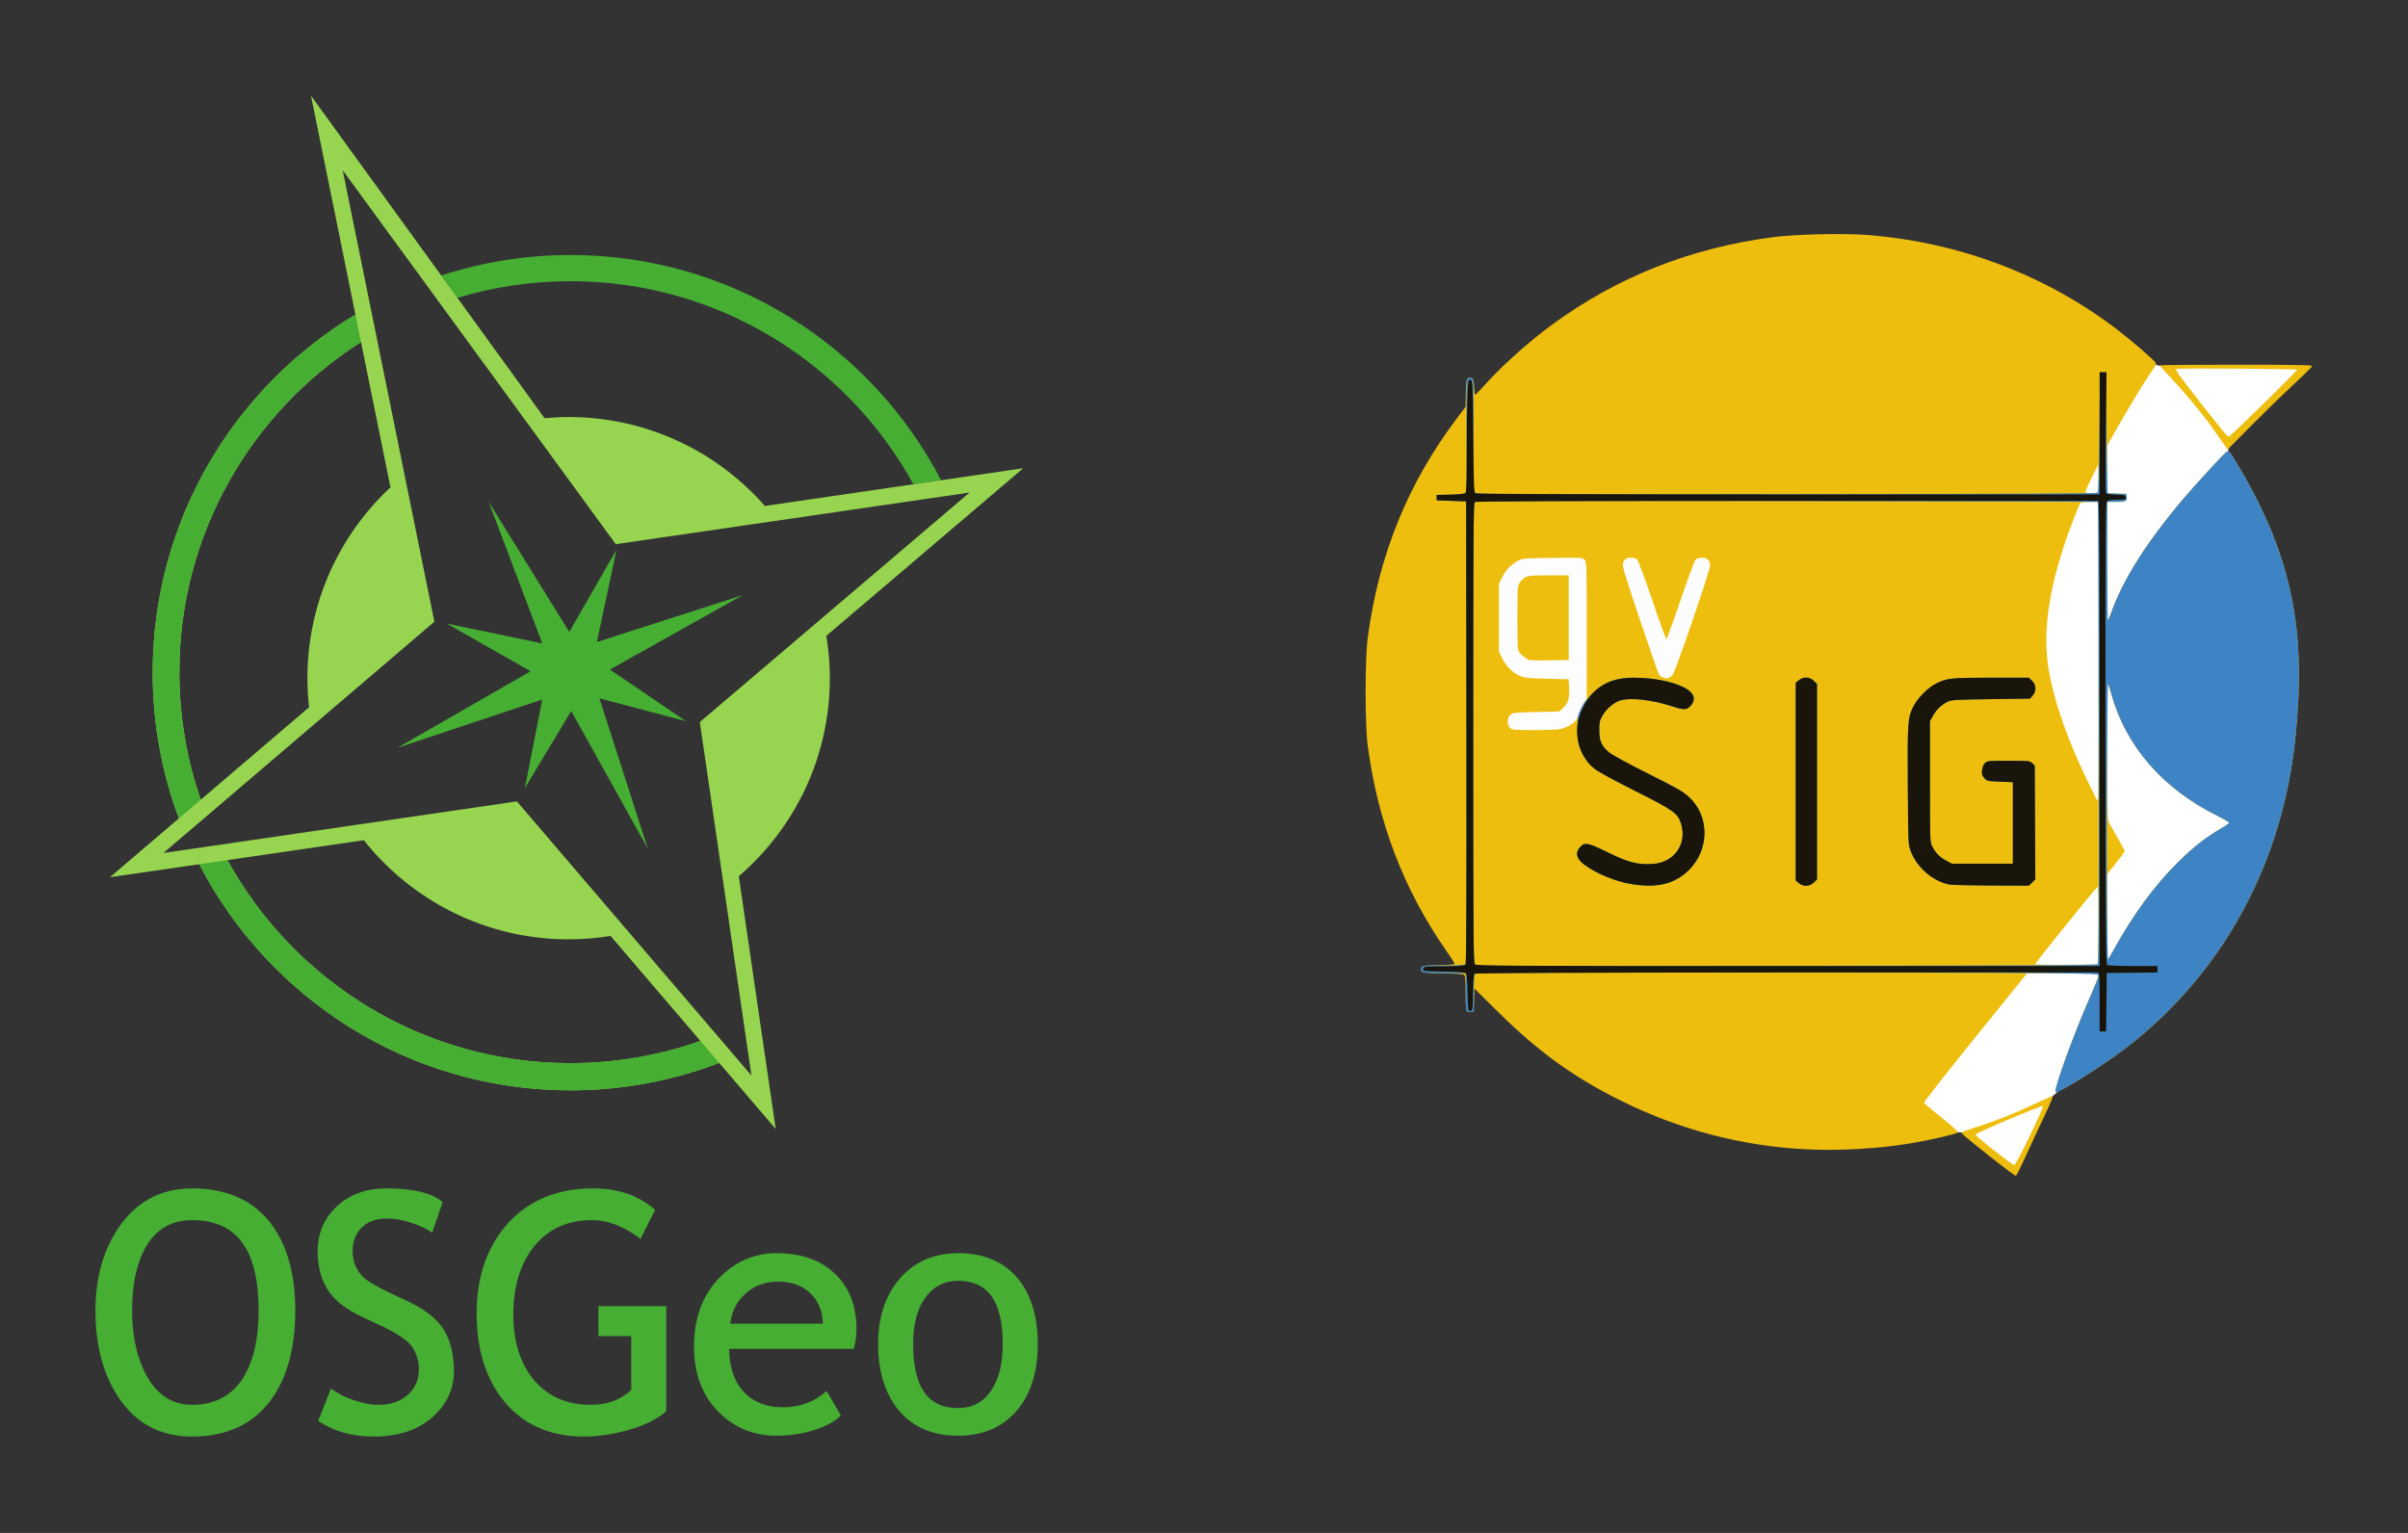 <?xml version="1.0" encoding="UTF-8" standalone="no"?>
<!-- Created with Inkscape (http://www.inkscape.org/) -->

<svg
   xmlns:dc="http://purl.org/dc/elements/1.1/"
   xmlns:cc="http://creativecommons.org/ns#"
   xmlns:rdf="http://www.w3.org/1999/02/22-rdf-syntax-ns#"
   xmlns:svg="http://www.w3.org/2000/svg"
   xmlns="http://www.w3.org/2000/svg"
   xmlns:sodipodi="http://sodipodi.sourceforge.net/DTD/sodipodi-0.dtd"
   xmlns:inkscape="http://www.inkscape.org/namespaces/inkscape"
   width="251.548"
   height="160.178"
   id="svg2"
   version="1.1"
   inkscape:version="0.48.3.1 r9886"
   inkscape:export-filename="/home/jsanz/src/github/slides-9gvsig/imgs/osgeo-gvsig.png"
   inkscape:export-xdpi="286.23001"
   inkscape:export-ydpi="286.23001"
   sodipodi:docname="osgeo-gvsig.svg">
  <rect width="100%" height="100%" fill="#333333" stroke="none"/>
  <defs
     id="defs4">
    <clipPath
       id="clipPath17"
       clipPathUnits="userSpaceOnUse">
      <path
         inkscape:connector-curvature="0"
         id="path19"
         d="M 0,792 612,792 612,0 0,0 0,792 z" />
    </clipPath>
    <inkscape:perspective
       id="perspective9"
       inkscape:persp3d-origin="372.04724 : 350.78739 : 1"
       inkscape:vp_z="744.09448 : 526.18109 : 1"
       inkscape:vp_y="0 : 1000 : 0"
       inkscape:vp_x="0 : 526.18109 : 1"
       sodipodi:type="inkscape:persp3d" />
    <inkscape:perspective
       sodipodi:type="inkscape:persp3d"
       inkscape:vp_x="0 : 526.18109 : 1"
       inkscape:vp_y="0 : 1000 : 0"
       inkscape:vp_z="744.09448 : 526.18109 : 1"
       inkscape:persp3d-origin="372.04724 : 350.78739 : 1"
       id="perspective2390" />
    <inkscape:perspective
       id="perspective10"
       inkscape:persp3d-origin="372.04724 : 350.78739 : 1"
       inkscape:vp_z="744.09448 : 526.18109 : 1"
       inkscape:vp_y="0 : 1000 : 0"
       inkscape:vp_x="0 : 526.18109 : 1"
       sodipodi:type="inkscape:persp3d" />
  </defs>
  <sodipodi:namedview
     id="base"
     pagecolor="#16ff43"
     bordercolor="#666666"
     borderopacity="1.0"
     inkscape:pageopacity="0"
     inkscape:pageshadow="2"
     inkscape:zoom="1.979899"
     inkscape:cx="124.69121"
     inkscape:cy="147.12732"
     inkscape:document-units="px"
     inkscape:current-layer="layer1"
     showgrid="false"
     fit-margin-top="10"
     fit-margin-left="10"
     fit-margin-right="10"
     fit-margin-bottom="10"
     inkscape:window-width="1916"
     inkscape:window-height="1157"
     inkscape:window-x="0"
     inkscape:window-y="41"
     inkscape:window-maximized="0" />
  <g
     inkscape:groupmode="layer"
     id="layer2"
     inkscape:label="fondo-gvsig"
     transform="translate(1.3001205e-6,-3.1634812e-8)" />
  <g
     inkscape:label="Capa 1"
     inkscape:groupmode="layer"
     id="layer1"
     transform="translate(-333.317,-4.349)"
     style="display:inline">
    <g
       id="g3730"
       transform="matrix(0.681,0,0,0.681,282.286,17.659)">
      <g
         transform="matrix(0.607,0,0,0.607,-47.645,126.527)"
         id="g3708">
        <g
           id="g21"
           transform="matrix(1.25,0,0,-1.25,239.34,107.711)">
          <path
             d="m 0,0 c -2.13,3.634 -3.21,8.231 -3.21,13.663 0,5.647 1.053,10.163 3.123,13.423 2.051,3.226 5.085,4.858 9.016,4.858 9.046,0 13.441,-5.978 13.441,-18.281 C 22.37,7.63 21.205,2.883 18.908,-0.442 16.634,-3.736 13.274,-5.404 8.929,-5.404 5.108,-5.404 2.106,-3.586 0,0 m -5.357,31.244 c -3.491,-4.698 -5.262,-10.612 -5.262,-17.581 0,-7.401 1.734,-13.557 5.163,-18.297 3.445,-4.77 8.283,-7.189 14.382,-7.189 6.678,0 11.882,2.289 15.47,6.801 3.572,4.496 5.386,10.782 5.386,18.685 0,7.715 -1.808,13.816 -5.374,18.147 -3.574,4.347 -8.783,6.55 -15.482,6.55 -5.967,0 -10.769,-2.395 -14.283,-7.116"
             style="fill:#46ae33;fill-opacity:1;fill-rule:nonzero;stroke:none"
             id="path23"
             inkscape:connector-curvature="0" />
        </g>
        <g
           id="g25"
           transform="matrix(1.25,0,0,-1.25,287.085,64.274)">
          <path
             d="m 0,0 c -2.586,-2.399 -3.895,-5.466 -3.895,-9.111 0,-2.982 0.668,-5.579 1.991,-7.709 1.318,-2.132 3.664,-3.995 6.976,-5.538 l 3.862,-1.807 c 3.408,-1.606 5.56,-3.1 6.392,-4.439 0.832,-1.338 1.252,-2.81 1.252,-4.372 0,-2.076 -0.75,-3.808 -2.236,-5.147 -1.488,-1.347 -3.494,-2.031 -5.971,-2.031 -1.402,0 -3.017,0.296 -4.805,0.889 -1.785,0.586 -3.293,1.328 -4.484,2.207 l -0.279,0.207 -2.592,-6.545 0.176,-0.117 c 3.045,-2.031 6.763,-3.06 11.056,-3.06 4.891,0 8.852,1.291 11.782,3.837 2.941,2.553 4.435,5.708 4.435,9.378 0,3.354 -0.68,6.159 -2.025,8.345 -1.346,2.188 -3.707,4.09 -7.02,5.657 l -3.935,1.868 c -2.508,1.212 -4.188,2.157 -4.985,2.819 -0.785,0.648 -1.408,1.465 -1.845,2.429 -0.444,0.969 -0.666,2.057 -0.666,3.239 0,1.906 0.621,3.49 1.843,4.701 1.225,1.214 2.94,1.826 5.094,1.826 1.496,0 3.15,-0.297 4.916,-0.875 1.762,-0.584 3.086,-1.191 3.943,-1.808 l 0.288,-0.215 2.113,6.218 -0.139,0.116 C 19.121,2.719 15.33,3.61 9.969,3.61 5.934,3.61 2.578,2.396 0,0"
             style="fill:#46ae33;fill-opacity:1;fill-rule:nonzero;stroke:none"
             id="path27"
             inkscape:connector-curvature="0" />
        </g>
        <g
           id="g29"
           transform="matrix(1.25,0,0,-1.25,330.354,68.534)">
          <path
             d="m 0,0 c -4.223,-4.647 -6.365,-10.792 -6.365,-18.251 0,-7.48 1.953,-13.564 5.806,-18.084 3.866,-4.53 9.202,-6.83 15.864,-6.83 2.951,0 6.039,0.466 9.17,1.374 3.142,0.911 5.63,2.14 7.396,3.644 l 0.096,0.076 0,21.3 -13.711,0 0,-6.083 6.633,0 0,-10.875 c -2.09,-1.997 -4.848,-3.017 -8.209,-3.017 -4.805,0 -8.647,1.677 -11.428,4.989 -2.791,3.322 -4.203,7.778 -4.203,13.24 0,5.748 1.439,10.428 4.285,13.905 2.832,3.463 6.752,5.216 11.658,5.216 3.086,0 6.287,-1.216 9.518,-3.609 l 0.254,-0.187 2.947,5.865 -0.156,0.135 C 26.377,5.601 22.217,7.021 17.182,7.021 10.01,7.021 4.229,4.655 0,0"
             style="fill:#46ae33;fill-opacity:1;fill-rule:nonzero;stroke:none"
             id="path31"
             inkscape:connector-curvature="0" />
        </g>
        <g
           id="g33"
           transform="matrix(1.25,0,0,-1.25,390.081,86.588)">
          <path
             d="m 0,0 c 1.814,1.733 4.098,2.612 6.783,2.612 2.875,0 5.178,-0.894 6.84,-2.663 1.455,-1.559 2.18,-3.539 2.236,-5.841 l -18.742,0 C -2.598,-3.573 -1.662,-1.575 0,0 m -4.854,3.604 c -3.55,-3.531 -5.351,-8.276 -5.351,-14.106 0,-5.62 1.756,-10.154 5.219,-13.49 3.115,-3.027 6.951,-4.561 11.41,-4.561 3.074,0 5.898,0.472 8.408,1.406 2.006,0.71 3.527,1.574 4.512,2.569 l 0.142,0.143 -2.884,4.932 -0.239,-0.215 c -2.316,-2.045 -5.25,-3.083 -8.724,-3.083 -3.039,0 -5.549,0.947 -7.475,2.809 -2.133,2.095 -3.221,5.134 -3.269,9.011 l 25.205,0 0.052,0.195 c 0.332,1.178 0.5,2.48 0.5,3.873 0,4.531 -1.412,8.225 -4.205,10.973 C 15.57,6.916 11.551,8.366 6.502,8.366 2.146,8.366 -1.67,6.763 -4.854,3.604"
             style="fill:#46ae33;fill-opacity:1;fill-rule:nonzero;stroke:none"
             id="path35"
             inkscape:connector-curvature="0" />
        </g>
        <g
           id="g37"
           transform="matrix(1.25,0,0,-1.25,432.707,99.103)">
          <path
             d="m 0,0 c 0,3.992 0.838,7.162 2.488,9.422 1.633,2.233 3.848,3.365 6.588,3.365 6.084,0 9.043,-4.181 9.043,-12.787 0,-4.015 -0.814,-7.22 -2.428,-9.526 -1.587,-2.276 -3.812,-3.426 -6.615,-3.426 C 2.969,-12.952 0,-8.717 0,0 M -2.641,13.292 C -5.586,9.927 -7.08,5.458 -7.08,0 c 0,-5.627 1.432,-10.174 4.258,-13.504 2.834,-3.343 6.836,-5.037 11.898,-5.037 4.951,0 8.918,1.677 11.799,4.985 2.869,3.303 4.322,7.861 4.322,13.556 0,5.714 -1.42,10.253 -4.224,13.487 -2.815,3.244 -6.815,4.891 -11.897,4.891 -4.818,0 -8.763,-1.711 -11.717,-5.086"
             style="fill:#46ae33;fill-opacity:1;fill-rule:nonzero;stroke:none"
             id="path39"
             inkscape:connector-curvature="0" />
        </g>
      </g>
      <g
         id="g3720">
        <g
           id="g125"
           transform="matrix(1.25,0,0,-1.25,166.498,78.963)">
          <path
             d="m 0,0 17.893,5.752 -16.295,-9.135 9.334,-6.34 -10.619,2.807 5.941,-18.463 -9.404,16.9 -5.688,-9.453 2.135,10.875 -17.781,-5.935 16.347,9.4 -10.282,5.85 11.716,-2.43 -6.584,17.391 L -3.389,1.246 2.41,11.334 0,0 z"
             style="fill:#46ae33;fill-opacity:1;fill-rule:evenodd;stroke:none"
             id="path127"
             inkscape:connector-curvature="0" />
        </g>
        <g
           id="g129"
           transform="matrix(1.25,0,0,-1.25,162.439,23.602)">
          <path
             d="m 0,0 c 18.144,0 33.927,-10.073 42.085,-24.928 l 3.402,0.497 C 36.944,-8.01 19.79,3.215 0,3.215 c -5.536,0 -10.863,-0.889 -15.858,-2.512 l 1.988,-2.746 C -9.478,-0.72 -4.823,0 0,0"
             style="fill:#46ae33;fill-opacity:1;fill-rule:nonzero;stroke:none"
             id="path131"
             inkscape:connector-curvature="0" />
        </g>
        <g
           id="g133"
           transform="matrix(1.25,0,0,-1.25,190.203,145.481)">
          <path
             d="m 0,0 -28.781,33.65 -43.373,-6.333 32.799,28.005 0.447,0.383 -11.249,55.417 33.51,-45.9 L 26.767,71.56 -6.334,43.383 0,0 z m -22.211,1.519 c -18.143,0 -33.932,10.07 -42.09,24.923 l 16.735,2.444 c 5.872,-7.41 14.944,-12.17 25.133,-12.17 1.753,0 3.471,0.146 5.147,0.417 L -6.26,4.241 C -11.251,2.481 -16.617,1.519 -22.211,1.519 m -25.701,88.513 3.616,-17.826 c -6.269,-5.852 -10.193,-14.184 -10.193,-23.435 0,-1.208 0.072,-2.396 0.202,-3.568 l -13.408,-11.449 0.117,0.1 c -1.693,4.909 -2.626,10.172 -2.626,15.657 0,17.049 8.896,32.009 22.292,40.521 M 9.622,48.771 c 0,1.773 -0.15,3.509 -0.427,5.205 L 33.356,74.544 1.651,69.914 c -5.875,6.689 -14.483,10.915 -24.084,10.915 -0.996,0 -1.979,-0.052 -2.952,-0.141 l -28.662,39.583 5.449,-26.862 c -14.906,-8.967 -24.88,-25.297 -24.88,-43.961 0,-6.293 1.139,-12.316 3.214,-17.886 l -8.461,-7.225 10.961,1.601 c 8.525,-16.482 25.716,-27.755 45.553,-27.755 6.434,0 12.583,1.199 18.254,3.366 l 6.936,-8.11 -4.53,31.023 C 5.286,30.341 9.622,39.047 9.622,48.771"
             style="fill:#97d550;fill-opacity:1;fill-rule:nonzero;stroke:none"
             id="path135"
             inkscape:connector-curvature="0" />
        </g>
        <g
           id="g137"
           transform="matrix(1.25,0,0,-1.25,105.498,113.059)">
          <path
             d="m 0,0 c 8.524,-16.481 25.716,-27.755 45.553,-27.755 6.433,0 12.583,1.199 18.254,3.366 l -2.303,2.693 c -4.991,-1.76 -10.358,-2.723 -15.951,-2.723 -18.144,0 -33.932,10.07 -42.09,24.924 L 0,0 z M 19.166,67.472 C 4.26,58.505 -5.714,42.175 -5.714,23.511 c 0,-6.293 1.139,-12.317 3.214,-17.887 l 2.686,2.293 c -1.694,4.908 -2.626,10.172 -2.626,15.656 0,17.049 8.896,32.009 22.292,40.522 l -0.686,3.377 z"
             style="fill:#46ae33;fill-opacity:1;fill-rule:nonzero;stroke:none"
             id="path139"
             inkscape:connector-curvature="0" />
        </g>
      </g>
    </g>
    <g
       id="g3886"
       transform="translate(-25.759,-1.01)">
      <path
         transform="translate(333.317,4.349)"
         inkscape:connector-curvature="0"
         id="path3115"
         d="m 245,37.37 11.25,3.304 2.5,5.893 -0.804,5.536 2.679,35.446 c 0,0 -11.071,19.375 -11.696,19.643 -0.625,0.268 -7.768,7.5 -7.768,7.5 l -5.893,5.179 -8.75,-0.982 -5.536,-7.589 z"
         style="fill:#ffffff;fill-opacity:1;stroke:none" />
      <g
         inkscape:label="Capa 1"
         id="layer1-8"
         transform="matrix(0.114,0,0,0.112,573.427,54.807)">
        <rect
           style="opacity:0.99;fill:#ffffff;fill-opacity:1;fill-rule:nonzero;stroke:none;stroke-width:8;marker:none;visibility:visible;display:inline;overflow:visible;enable-background:accumulate"
           id="rect2395"
           width="210.714"
           height="215"
           x="114.286"
           y="272.933"
           transform="translate(-628.92,-223.127)"
           rx="18.686"
           ry="18.686" />
        <path
           inkscape:connector-curvature="0"
           style="fill:#ffffff;fill-opacity:1;fill-rule:evenodd;stroke:none"
           d="m 735.644,123.811 126.269,0.253 -71.468,70.206 -54.801,-70.458 z"
           id="path3167"
           transform="translate(-628.92,-223.127)" />
        <path
           inkscape:connector-curvature="0"
           style="fill:#ffffff;fill-opacity:1;fill-rule:evenodd;stroke:none"
           d="m 551.796,838.494 73.489,-29.547 -17.425,39.901 L 595.99,874.607 551.796,838.494 z"
           id="path3169"
           transform="translate(-628.92,-223.127)" />
        <g
           id="g2389">
          <g
             transform="translate(-371.562,-45.871)"
             id="g2406">
            <path
               inkscape:connector-curvature="0"
               id="path2412"
               d="m 315.679,684.063 c -24.943,-20.117 -27.7,-22.544 -26.649,-23.464 0.416,-0.364 6.597,-2.56 13.736,-4.88 18.135,-5.893 33.326,-12.037 52.417,-21.201 9.018,-4.329 16.555,-7.871 16.75,-7.871 1.205,0 -0.555,4.523 -7.797,20.039 -4.483,9.604 -11.846,25.766 -16.363,35.916 -4.517,10.15 -8.659,18.603 -9.206,18.786 -0.547,0.182 -10.846,-7.614 -22.887,-17.325 z m 35.593,-19.915 c 7.036,-14.85 12.466,-27.354 12.068,-27.786 -1.032,-1.118 -62.215,25.292 -61.774,26.665 0.615,1.915 34.143,28.679 35.567,28.392 0.74,-0.149 7.103,-12.421 14.139,-27.271 z m -204.986,12.486 c -58.101,-2.946 -115.219,-18.085 -168,-44.527 -44.215,-22.15 -76.607,-45.826 -113.716,-83.117 l -22.216,-22.325 -0.284,10.741 -0.284,10.741 -2.891,0.33 c -1.642,0.187 -3.256,-0.245 -3.735,-1 -0.464,-0.732 -0.85,-8.362 -0.859,-16.958 -0.011,-11.736 -0.345,-15.901 -1.34,-16.727 -0.828,-0.687 -8.197,-1.202 -19.642,-1.372 -16.177,-0.241 -18.447,-0.478 -19.42,-2.023 -0.803,-1.275 -0.804,-2.225 -4.5e-4,-3.5 0.954,-1.514 3.073,-1.787 15.745,-2.027 8.855,-0.167 14.643,-0.67 14.643,-1.271 0,-0.547 -3.76,-6.497 -8.356,-13.223 -38.464,-56.29 -62.079,-119.276 -71.32,-190.229 -2.631,-20.199 -2.621,-80.752 0.017,-101 10.023,-76.936 36.936,-144.289 81.742,-204.568 l 7.855,-10.568 0.281,-12.825 c 0.24,-10.935 0.539,-12.987 2.031,-13.927 1.273,-0.801 2.227,-0.802 3.5,-0.002 1.348,0.847 1.818,2.741 2.044,8.245 0.162,3.93 0.635,7.145 1.052,7.145 0.417,0 4.305,-4.071 8.639,-9.046 15.159,-17.401 40.626,-40.613 61.959,-56.475 59.987,-44.603 126.611,-71.423 202.555,-81.543 19.973,-2.661 64.21,-3.709 85.569,-2.026 84.795,6.681 164.368,37.414 230.431,89 12.192,9.52 32.672,27.531 34.292,30.158 0.722,1.17 0.074,2.817 -2.56,6.5 -5.832,8.157 -19.417,30.736 -30.908,51.371 l -10.825,19.439 0,22.272 0,22.272 8.75,0.289 8.75,0.289 0.33,2.891 c 0.447,3.917 -0.996,4.575 -10.08,4.593 l -7.75,0.015 0,55.667 c 0,30.617 0.274,55.392 0.609,55.057 0.335,-0.335 1.856,-4.17 3.379,-8.523 10.412,-29.749 32.463,-65.149 64.907,-104.201 10.05,-12.097 33.777,-38.556 38.804,-43.271 3.57,-3.349 3.533,-3.38 11.023,9.271 43.768,73.923 60.238,138.074 56.361,219.52 -2.396,50.334 -9.085,89.538 -22.234,130.317 -24.674,76.522 -70.302,143.138 -131.849,192.496 -22.296,17.881 -66.032,46.035 -68.178,43.889 -1.992,-1.992 16.402,-53.914 30.8,-86.939 4.608,-10.569 8.378,-20.132 8.378,-21.25 0,-2.003 -0.488,-2.033 -32.844,-2.033 l -32.844,0 -47.226,59.518 c -25.974,32.735 -47.082,60.139 -46.906,60.897 0.176,0.758 7.426,7.121 16.112,14.14 10.268,8.297 15.451,13.102 14.816,13.737 -1.467,1.467 -26.617,7.337 -43.608,10.177 -30.106,5.032 -65.145,7.057 -95.5,5.517 z M 414.048,467.81 c 0.166,-22.909 -0.092,-36.213 -0.698,-36 -1.271,0.447 -57.065,70.817 -57.065,71.973 0,0.512 12.294,0.782 28.75,0.63 l 28.75,-0.265 0.263,-36.338 z m 13.828,23.088 c 18.432,-33.933 38.351,-61.432 60.317,-83.268 13.477,-13.397 23.465,-21.37 37.01,-29.541 4.659,-2.811 8.607,-5.522 8.772,-6.026 0.165,-0.503 -4.81,-3.502 -11.056,-6.664 -49.907,-25.265 -83.6,-64.746 -97.007,-113.674 -1.408,-5.139 -2.8,-9.583 -3.094,-9.876 -0.293,-0.293 -0.533,28.139 -0.533,63.183 0,56.91 0.174,64.058 1.629,66.917 0.896,1.76 4.496,8.214 8,14.342 3.504,6.128 6.371,11.594 6.371,12.146 0,0.552 -3.6,5.598 -8,11.212 l -8,10.208 0,39.896 c 0,21.943 0.189,39.896 0.419,39.896 0.23,0 2.558,-3.938 5.172,-8.75 z m -13.591,-278.75 0,-139.5 -7.878,0 c -5.098,0 -8.233,0.441 -8.884,1.25 -0.554,0.688 -3.715,8.45 -7.024,17.25 -21.118,56.152 -28.184,101.368 -21.723,139 3.771,21.961 11.671,47.695 23.093,75.217 6.921,16.677 20.899,46.283 21.852,46.283 0.31,0 0.564,-62.775 0.564,-139.5 z m -493.033,72.414 c 2.786,-0.597 7.189,-2.55 9.785,-4.339 3.95,-2.722 5.055,-4.226 6.774,-9.218 1.13,-3.281 3.273,-8.046 4.764,-10.589 l 2.71,-4.624 0,-63.572 c 0,-62.84 -0.024,-63.596 -2.058,-65.63 -1.993,-1.993 -2.922,-2.049 -29.25,-1.75 -24.311,0.276 -27.562,0.507 -30.692,2.183 -7.159,3.834 -11.855,8.586 -15.2,15.381 l -3.3,6.703 0,31.521 0,31.521 2.66,5.675 c 3.571,7.617 9.742,14.093 16.113,16.908 4.709,2.081 7.21,2.365 25.227,2.863 l 20,0.553 0.314,8 c 0.393,9.998 -0.795,14.119 -5.34,18.528 l -3.578,3.472 -21.345,0.5 c -18.76,0.439 -21.587,0.719 -23.343,2.31 -3.907,3.54 -3.191,11.945 1.167,13.705 3.103,1.253 38.653,1.172 44.592,-0.101 z m -31.945,-66.142 c -1.836,-1.25 -4.28,-3.542 -5.43,-5.095 -2.013,-2.717 -2.092,-3.952 -2.092,-32.677 0,-28.592 0.087,-29.97 2.062,-32.615 4.991,-6.684 5.756,-6.885 26.259,-6.885 l 18.679,0 0,39.5 0,39.5 -18.07,0.272 c -17.372,0.261 -18.198,0.184 -21.408,-2 z m 134.622,15.714 c 2.518,-2.762 34.356,-97.299 34.356,-102.014 0,-4.935 -2.454,-7.472 -7.228,-7.472 -2.383,0 -4.865,0.679 -5.898,1.614 -1.016,0.919 -7.003,17.272 -13.912,38 -6.671,20.012 -12.504,36.386 -12.962,36.386 -0.458,0 -6.291,-16.374 -12.962,-36.386 -6.909,-20.728 -12.896,-37.081 -13.912,-38 -1.99,-1.8 -7.286,-2.134 -10.087,-0.635 -1.006,0.538 -2.283,2.281 -2.838,3.873 -0.877,2.515 1.136,9.389 15.377,52.506 9.012,27.286 16.951,50.516 17.642,51.623 1.504,2.408 5.513,4.03 8.28,3.35 1.1,-0.271 2.965,-1.55 4.144,-2.844 z M 413.851,63.34 c 0.276,-0.72 0.374,-6.682 0.219,-13.25 l -0.283,-11.942 -5.75,11.83 c -3.163,6.507 -5.75,12.469 -5.75,13.25 0,1.924 10.829,2.028 11.565,0.111 z M 523.304,10.283 c -11.334,-16.66 -26.081,-35.123 -41.388,-51.823 -6.397,-6.978 -11.63,-12.941 -11.63,-13.25 0,-0.309 31.533,-0.562 70.073,-0.562 56.871,0 70.012,0.244 69.75,1.296 -0.178,0.713 -8.041,8.581 -17.473,17.486 -9.432,8.905 -26.821,26.131 -38.642,38.281 l -21.493,22.09 -9.197,-13.518 z m 42.443,-29.596 c 17.022,-17.029 30.744,-31.141 30.494,-31.361 -0.964,-0.847 -109.522,-1.585 -110.85,-0.754 -1.071,0.671 3.777,7.563 20.909,29.725 24.616,31.842 25.857,33.351 27.416,33.351 0.595,0 15.009,-13.933 32.031,-30.961 z"
               style="fill:#eebe0e" />
            <path
               inkscape:connector-curvature="0"
               id="path2410"
               d="m 374.834,622.726 c -1.524,-2.466 17.615,-55.923 31.074,-86.795 4.608,-10.569 8.378,-20.058 8.378,-21.087 0,-1.792 -2.033,-1.898 -48.75,-2.532 -26.812,-0.364 -155.261,-0.663 -285.441,-0.663 -188.256,-8.9e-4 -236.857,0.255 -237.5,1.249 -0.445,0.688 -0.809,8.9 -0.809,18.25 l 0,17 -2.891,0.33 c -1.63,0.186 -3.278,-0.25 -3.777,-1 -0.487,-0.732 -0.795,-8.929 -0.685,-18.216 l 0.2,-16.886 -19.812,-0.114 c -17.705,-0.102 -19.929,-0.3 -20.919,-1.864 -0.81,-1.28 -0.808,-2.22 0.006,-3.5 0.996,-1.567 3.112,-1.75 20.193,-1.75 12.018,0 19.47,-0.39 20.134,-1.052 0.734,-0.733 0.978,-66.479 0.802,-216.5 l -0.252,-215.448 -13.5,-0.5 -13.5,-0.5 0,-2.5 0,-2.5 12.436,-0.282 c 7.854,-0.178 12.973,-0.727 13.892,-1.49 1.249,-1.037 1.4,-8.629 1.064,-53.607 -0.367,-49.064 -0.28,-52.469 1.358,-53.505 1.277,-0.807 2.223,-0.807 3.5,-0.002 1.638,1.033 1.727,4.439 1.392,53.066 -0.329,47.852 -0.223,52.096 1.342,53.661 1.592,1.592 19.558,1.682 285.558,1.429 215.672,-0.205 284.14,-0.552 285.033,-1.444 0.858,-0.858 1.315,-16.151 1.697,-56.75 l 0.523,-55.576 2.852,0 2.852,0 0.002,24.25 c 9.2e-4,13.338 0.298,38.746 0.661,56.463 l 0.659,32.213 8.589,0.287 8.589,0.287 0.33,2.891 c 0.447,3.917 -0.996,4.575 -10.08,4.593 l -7.75,0.015 0,55.667 c 0,30.617 0.274,55.392 0.609,55.057 0.335,-0.335 1.856,-4.17 3.379,-8.523 10.412,-29.749 32.463,-65.149 64.907,-104.201 10.05,-12.097 33.777,-38.556 38.804,-43.271 3.57,-3.349 3.533,-3.38 11.023,9.271 43.768,73.923 60.238,138.074 56.361,219.52 -2.396,50.334 -9.085,89.538 -22.234,130.317 -24.674,76.522 -70.302,143.138 -131.849,192.496 -14.577,11.69 -41.557,30.095 -57.285,39.078 -10.743,6.136 -10.358,5.975 -11.166,4.667 z m 38.624,-118.851 c 1.023,-1.024 1.221,-43.263 1.01,-215.957 -0.145,-118.077 -0.507,-214.929 -0.806,-215.228 -0.299,-0.299 -128.582,-0.667 -285.075,-0.82 -213.19,-0.207 -284.879,0.011 -285.917,0.872 -1.172,0.972 -1.385,34.118 -1.385,215.455 0,198.185 0.125,214.431 1.657,215.963 1.536,1.536 22.301,1.633 285.45,1.321 228.009,-0.27 284.043,-0.586 285.065,-1.608 z M -13.893,429.151 c -14.713,-2.476 -32.325,-9.905 -43.246,-18.243 -7.333,-5.598 -8.414,-11.512 -3.08,-16.846 3.982,-3.982 7.388,-3.213 24.99,5.642 18.186,9.148 27.111,11.51 40.553,10.735 19.843,-1.145 32.038,-18.256 26.526,-37.219 -2.926,-10.065 -6.642,-12.788 -42.366,-31.042 -32.944,-16.834 -39.875,-21.307 -45.004,-29.051 -6.141,-9.271 -7.575,-14.629 -7.623,-28.479 -0.042,-12.068 0.069,-12.739 3.209,-19.397 2.296,-4.867 5.234,-8.841 9.987,-13.503 11.22,-11.008 21.442,-15.1 37.72,-15.1 17.997,0 35.287,3.333 46.405,8.945 9.202,4.645 11.647,10.884 6.612,16.869 -3.768,4.478 -6.063,4.57 -17.713,0.713 -17.855,-5.912 -37.538,-8.181 -46.828,-5.397 -5.838,1.749 -12.912,7.745 -16.363,13.87 -2.795,4.961 -3.098,6.333 -3.087,14 0.014,10.133 1.952,14.634 8.879,20.628 2.628,2.274 17.367,10.451 35.707,19.811 26.943,13.75 32.104,16.754 37.574,21.871 19.009,17.782 18.951,49.104 -0.127,68.182 -13.017,13.017 -29.101,16.986 -52.724,13.011 z m 153.484,-0.916 -2.806,-2.413 0,-92.173 0,-92.173 2.806,-2.413 c 4.117,-3.542 9.935,-3.326 13.771,0.51 l 2.923,2.923 0,91.154 0,91.154 -2.923,2.923 c -3.836,3.836 -9.654,4.051 -13.771,0.51 z m 137.964,1.359 c -15.051,-2.971 -29.75,-15.916 -35.388,-31.169 -2.305,-6.235 -2.323,-6.64 -2.655,-60.777 -0.364,-59.384 -0.105,-63.265 4.936,-73.835 3.609,-7.569 13.082,-17.5 20.413,-21.4 10.039,-5.34 13.816,-5.765 51.212,-5.765 l 34.367,0 2.923,2.923 c 3.835,3.835 4.051,9.653 0.511,13.771 l -2.412,2.806 -35.838,0.5 c -31.591,0.441 -36.257,0.709 -39.377,2.264 -5.848,2.915 -10.36,7.221 -13.495,12.881 l -2.966,5.356 0,56.5 c 0,56.316 0.007,56.513 2.202,60.616 3.384,6.326 6.64,9.703 12.465,12.93 l 5.333,2.954 28,0 28,0 0,-38 0,-38 -11.84,-0.5 c -11.591,-0.489 -11.893,-0.562 -14.359,-3.433 -2.11,-2.457 -2.438,-3.651 -2.02,-7.362 0.301,-2.671 1.348,-5.278 2.637,-6.567 2.037,-2.037 3.053,-2.138 21.582,-2.138 18.9,0 19.508,0.064 21.722,2.277 l 2.278,2.277 0.276,53.024 0.276,53.024 -2.949,2.949 -2.949,2.949 -34.327,-0.11 c -18.88,-0.06 -36.231,-0.485 -38.557,-0.944 z m 150.321,61.304 c 18.432,-33.933 38.351,-61.432 60.317,-83.268 13.477,-13.397 23.465,-21.37 37.01,-29.541 4.659,-2.811 8.607,-5.522 8.772,-6.026 0.165,-0.503 -4.81,-3.502 -11.056,-6.664 -49.907,-25.265 -83.6,-64.746 -97.007,-113.674 -1.408,-5.139 -2.737,-9.52 -2.954,-9.736 -0.706,-0.706 -1.373,157.598 -0.877,208.267 0.266,27.166 0.609,49.393 0.763,49.393 0.154,0 2.418,-3.938 5.032,-8.75 z"
               style="fill:#3e83c3" />
            <path
               inkscape:connector-curvature="0"
               id="path2408"
               d="m 415.286,539.148 c 0,-21.279 -0.283,-27.523 -1.25,-27.601 -0.688,-0.056 -129.275,-0.015 -285.75,0.09 -190.383,0.128 -284.906,0.526 -285.726,1.204 -0.857,0.708 -1.309,6.024 -1.5,17.66 -0.266,16.169 -0.335,16.656 -2.422,16.953 -2.114,0.301 -2.154,0.034 -2.5,-16.701 -0.253,-12.209 -0.718,-17.373 -1.65,-18.306 -0.949,-0.95 -6.415,-1.388 -20.309,-1.628 -18.855,-0.326 -19.009,-0.347 -18.702,-2.5 0.303,-2.128 0.678,-2.177 18.955,-2.443 14.053,-0.205 18.918,-0.6 19.752,-1.605 0.803,-0.968 1.038,-60.416 0.854,-216.728 l -0.252,-215.395 -13.5,-0.5 -13.5,-0.5 0,-2.5 0,-2.5 12.436,-0.282 c 7.074,-0.161 13.003,-0.752 13.75,-1.372 1.039,-0.862 1.314,-8.432 1.317,-36.218 0.002,-19.32 0.298,-42.912 0.659,-52.426 0.637,-16.802 0.716,-17.29 2.747,-17 2.083,0.298 2.093,0.487 2.591,52.586 0.43,45.018 0.709,52.419 2,53.235 0.936,0.591 108.811,0.954 286.75,0.963 l 285.25,0.015 0,-57 0,-57 3.163,0 3.163,0 -0.658,55.75 c -0.362,30.663 -0.308,56.293 0.119,56.956 0.478,0.743 4.029,1.319 9.245,1.5 7.917,0.275 8.489,0.44 8.788,2.544 0.309,2.172 0.044,2.25 -7.679,2.25 -5.733,0 -8.418,0.42 -9.48,1.482 -1.301,1.301 -1.462,27.736 -1.321,216.537 0.142,189.955 0.335,215.165 1.66,216.003 0.827,0.523 11.479,0.955 23.75,0.963 l 22.25,0.015 0,2.982 0,2.982 -23.25,0.268 -23.25,0.268 -0.266,27.25 -0.266,27.25 -2.984,0 -2.984,0 0,-27.5 z m 0,-250.5 c 0,-172.92 -0.254,-217.005 -1.25,-217.025 -0.688,-0.014 -129.242,-0.003 -285.678,0.025 -204.93,0.036 -284.797,0.357 -285.75,1.148 -1.089,0.904 -1.322,38.918 -1.322,215.404 0,193.49 0.153,214.459 1.571,215.878 1.421,1.421 28.853,1.571 287,1.571 l 285.429,0 0,-217 z M -13.893,429.151 c -14.713,-2.476 -32.325,-9.905 -43.246,-18.243 -7.333,-5.598 -8.414,-11.512 -3.08,-16.846 3.982,-3.982 7.388,-3.213 24.99,5.642 18.186,9.148 27.111,11.51 40.553,10.735 19.843,-1.145 32.038,-18.256 26.526,-37.219 -2.926,-10.065 -6.642,-12.788 -42.366,-31.042 -17.19,-8.784 -33.638,-17.841 -36.55,-20.126 -13.626,-10.694 -19.892,-31.011 -14.775,-47.903 7.532,-24.864 24.25,-37.5 49.614,-37.5 17.997,0 35.287,3.333 46.405,8.945 9.202,4.645 11.647,10.884 6.612,16.869 -3.768,4.478 -6.063,4.57 -17.713,0.713 -17.855,-5.912 -37.538,-8.181 -46.828,-5.397 -5.838,1.749 -12.912,7.745 -16.363,13.87 -2.795,4.961 -3.098,6.333 -3.087,14 0.014,10.133 1.952,14.634 8.879,20.628 2.628,2.274 17.367,10.451 35.707,19.811 26.943,13.75 32.104,16.754 37.574,21.871 19.009,17.782 18.951,49.104 -0.127,68.182 -13.017,13.017 -29.101,16.986 -52.724,13.011 z m 153.484,-0.916 -2.806,-2.413 0,-92.173 0,-92.173 2.806,-2.413 c 4.117,-3.542 9.935,-3.326 13.771,0.51 l 2.923,2.923 0,91.154 0,91.154 -2.923,2.923 c -3.836,3.836 -9.654,4.051 -13.771,0.51 z m 137.964,1.359 c -15.051,-2.971 -29.75,-15.916 -35.388,-31.169 -2.305,-6.235 -2.323,-6.64 -2.655,-60.777 -0.364,-59.384 -0.105,-63.265 4.936,-73.835 3.609,-7.569 13.082,-17.5 20.413,-21.4 10.039,-5.34 13.816,-5.765 51.212,-5.765 l 34.367,0 2.923,2.923 c 3.835,3.835 4.051,9.653 0.511,13.771 l -2.412,2.806 -35.838,0.5 c -31.591,0.441 -36.257,0.709 -39.377,2.264 -5.848,2.915 -10.36,7.221 -13.495,12.881 l -2.966,5.356 0,56.5 c 0,56.316 0.007,56.513 2.202,60.616 3.384,6.326 6.64,9.703 12.465,12.93 l 5.333,2.954 28,0 28,0 0,-38 0,-38 -11.84,-0.5 c -11.591,-0.489 -11.893,-0.562 -14.359,-3.433 -2.11,-2.457 -2.438,-3.651 -2.02,-7.362 0.301,-2.671 1.348,-5.278 2.637,-6.567 2.037,-2.037 3.053,-2.138 21.582,-2.138 18.9,0 19.508,0.064 21.722,2.277 l 2.278,2.277 0.276,53.024 0.276,53.024 -2.949,2.949 -2.949,2.949 -34.327,-0.11 c -18.88,-0.06 -36.231,-0.485 -38.557,-0.944 z"
               style="fill:#19150a" />
          </g>
        </g>
      </g>
    </g>
  </g>
</svg>
